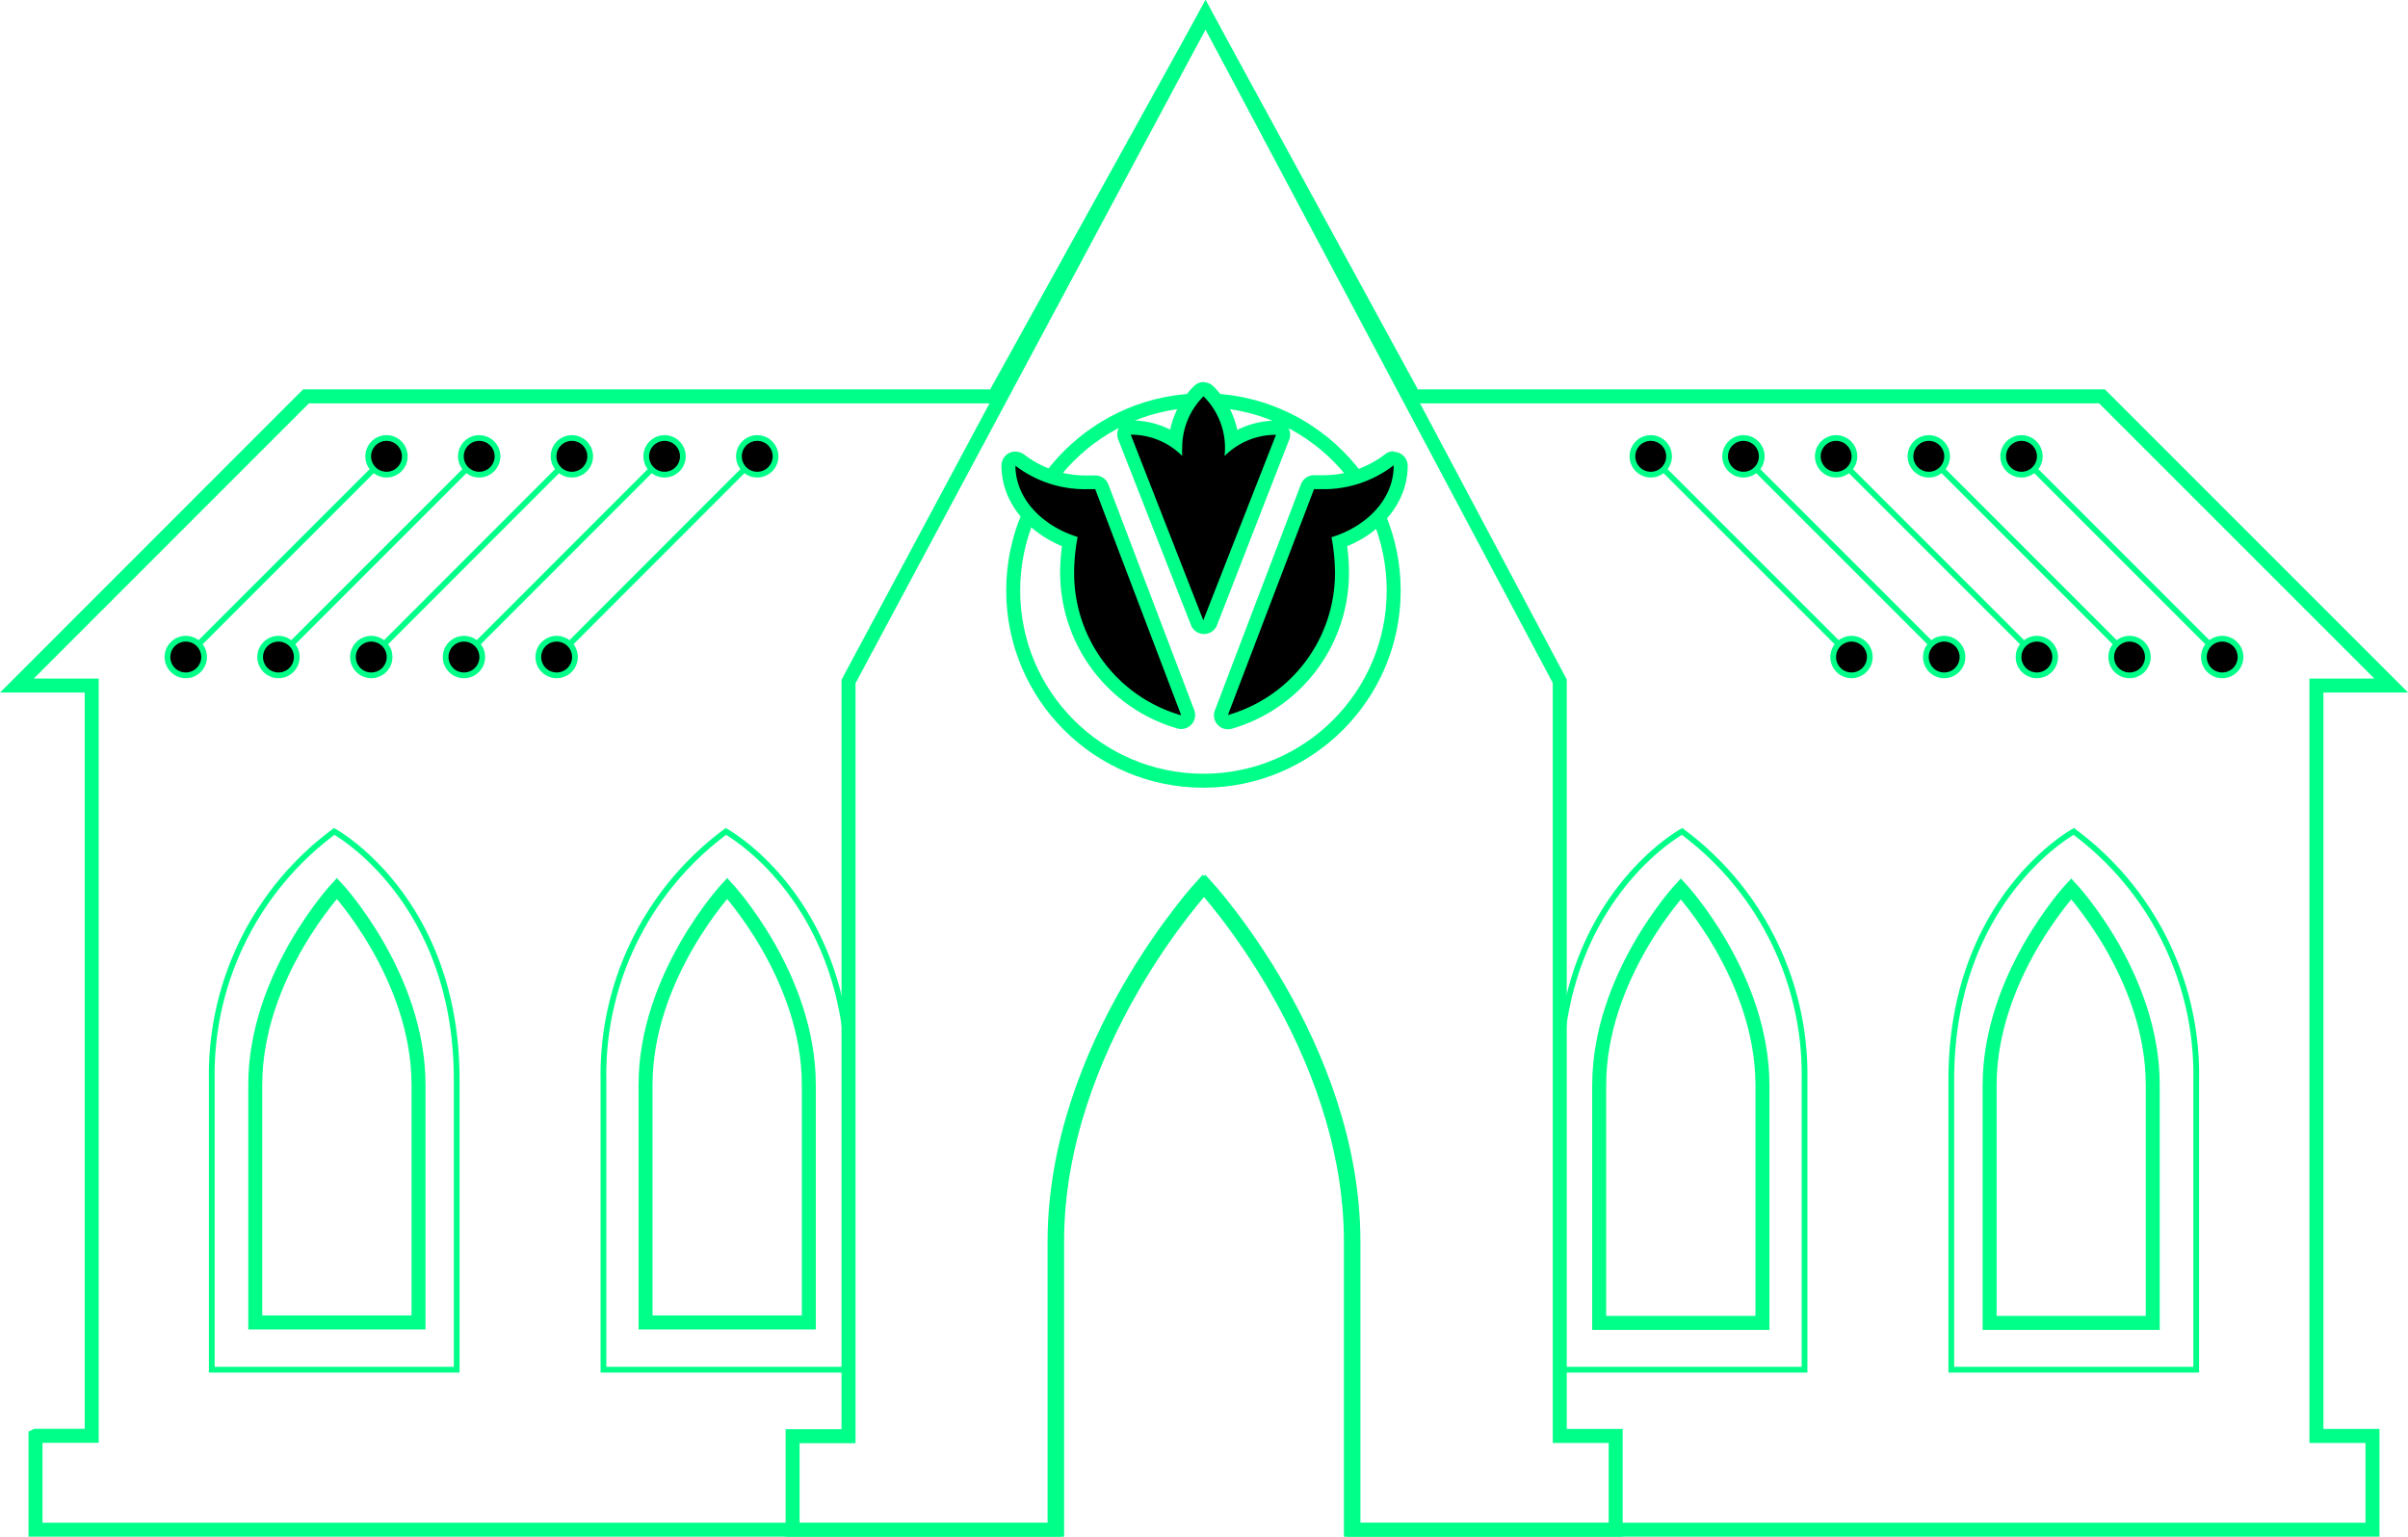 <svg xmlns="http://www.w3.org/2000/svg" viewBox="0 0 172.26 109.95"><defs><style>.cls-1,.cls-3{fill:none;}.cls-1,.cls-2,.cls-3{stroke:#0f8;stroke-miterlimit:10;}.cls-1,.cls-2{stroke-width:0.41px;}.cls-4{fill:#0f8;}</style></defs><title>Ресурс 31</title><g id="Слой_2" data-name="Слой 2"><g id="Layer_1" data-name="Layer 1"><line class="cls-1" x1="144.61" y1="32.65" x2="158.97" y2="47.01"/><circle class="cls-2" cx="144.61" cy="32.65" r="1.31"/><circle class="cls-2" cx="158.97" cy="47.01" r="1.31"/><line class="cls-1" x1="137.98" y1="32.65" x2="152.34" y2="47.01"/><circle class="cls-2" cx="137.98" cy="32.65" r="1.31"/><circle class="cls-2" cx="152.34" cy="47.01" r="1.31"/><line class="cls-1" x1="131.35" y1="32.65" x2="145.71" y2="47.01"/><circle class="cls-2" cx="131.35" cy="32.65" r="1.31"/><circle class="cls-2" cx="145.71" cy="47.01" r="1.31"/><line class="cls-1" x1="124.72" y1="32.65" x2="139.08" y2="47.01"/><circle class="cls-2" cx="124.72" cy="32.65" r="1.31"/><circle class="cls-2" cx="139.08" cy="47.01" r="1.31"/><line class="cls-1" x1="118.09" y1="32.65" x2="132.45" y2="47.01"/><circle class="cls-2" cx="118.09" cy="32.65" r="1.31"/><circle class="cls-2" cx="132.45" cy="47.01" r="1.31"/><line class="cls-1" x1="27.65" y1="32.65" x2="13.29" y2="47.01"/><circle class="cls-2" cx="27.65" cy="32.65" r="1.31"/><circle class="cls-2" cx="13.29" cy="47.01" r="1.31"/><line class="cls-1" x1="34.28" y1="32.65" x2="19.92" y2="47.01"/><circle class="cls-2" cx="34.28" cy="32.65" r="1.31"/><circle class="cls-2" cx="19.92" cy="47.01" r="1.31"/><line class="cls-1" x1="40.91" y1="32.65" x2="26.56" y2="47.01"/><circle class="cls-2" cx="40.91" cy="32.65" r="1.31"/><circle class="cls-2" cx="26.56" cy="47.01" r="1.31"/><line class="cls-1" x1="47.54" y1="32.65" x2="33.19" y2="47.01"/><circle class="cls-2" cx="47.54" cy="32.65" r="1.31"/><circle class="cls-2" cx="33.19" cy="47.01" r="1.31"/><line class="cls-1" x1="54.17" y1="32.65" x2="39.82" y2="47.01"/><circle class="cls-2" cx="54.17" cy="32.65" r="1.31"/><circle class="cls-2" cx="39.82" cy="47.01" r="1.31"/><path class="cls-3" d="M165.71,102.74h0V49.05h5.35L150.37,28.36H101.13L86.24,1.05,60.7,48.76v54h-4v6.71H75.62V88.85c0-14.1,10.6-25.53,10.6-25.53s10.6,11.43,10.6,25.53v20.6h72.9v-6.71ZM154,94.65H142.33v-17c0-7.77,5.84-14.06,5.84-14.06S154,69.85,154,77.62Z"/><path class="cls-3" d="M2.54,102.74v6.71h72.9V88.85c0-14.1,10.6-25.53,10.6-25.53s10.6,11.43,10.6,25.53v20.6h18.94v-6.71h-4v-54L86.24,1.05,71.13,28.36H21.89L1.21,49.05H6.56v53.68h-4ZM18.26,77.62c0-7.77,5.84-14.06,5.84-14.06s5.84,6.3,5.84,14.06v17H18.26Z"/><path class="cls-3" d="M126.08,94.65H114.4v-17c0-7.77,5.84-14.06,5.84-14.06s5.84,6.3,5.84,14.06Z"/><path class="cls-3" d="M46.18,77.62c0-7.77,5.84-14.06,5.84-14.06s5.84,6.3,5.84,14.06v17H46.18Z"/><path class="cls-1" d="M43.17,77.24a21.65,21.65,0,0,1,8.76-17.75s8.76,4.79,8.76,17.75V98H43.17Z"/><path class="cls-1" d="M157.11,77.24a21.65,21.65,0,0,0-8.76-17.75s-8.76,4.79-8.76,17.75V98h17.52Z"/><path class="cls-1" d="M15.15,77.24a21.65,21.65,0,0,1,8.76-17.75s8.76,4.79,8.76,17.75V98H15.15Z"/><path class="cls-1" d="M129.09,77.24a21.65,21.65,0,0,0-8.76-17.75s-8.76,4.79-8.76,17.75V98h17.52Z"/><circle class="cls-3" cx="86.09" cy="42.25" r="13.61"/><path d="M86.09,44.87a.5.5,0,0,1-.47-.32l-5.2-13.27a.5.5,0,0,1,.47-.68,5.66,5.66,0,0,1,3.17,1A5.65,5.65,0,0,1,85.74,28a.5.5,0,0,1,.7,0,5.65,5.65,0,0,1,1.67,3.57,5.65,5.65,0,0,1,3.17-1,.5.5,0,0,1,.47.68l-5.2,13.27A.5.5,0,0,1,86.09,44.87Z"/><path class="cls-4" d="M86.09,28.35a5.19,5.19,0,0,1,1.51,4.28h0a5.18,5.18,0,0,1,3.68-1.52l-5.2,13.27L80.89,31.1a5.18,5.18,0,0,1,3.68,1.52h0a5.27,5.27,0,0,1,0-.59,5.18,5.18,0,0,1,1.55-3.7m5.2,2.75h0m-5.2-3.75a1,1,0,0,0-.7.29,6.16,6.16,0,0,0-1.71,3.12,6.17,6.17,0,0,0-2.79-.66A1,1,0,0,0,80,31.46l5.2,13.27a1,1,0,0,0,1.86,0L92.2,31.52a1,1,0,0,0-.9-1.42h0a6.17,6.17,0,0,0-2.79.66,6.16,6.16,0,0,0-1.71-3.12,1,1,0,0,0-.7-.29Z"/><path d="M84.5,51.68l-.14,0a11.11,11.11,0,0,1-8-10.64,14.14,14.14,0,0,1,.19-2.24c-2.68-1-4.38-3.09-4.38-5.45a.5.5,0,0,1,.82-.39,7.64,7.64,0,0,0,4.83,1.6l.53,0h0a.5.5,0,0,1,.47.32L85,51a.5.5,0,0,1-.47.68Z"/><path class="cls-4" d="M72.65,33.33A8.18,8.18,0,0,0,77.79,35l.56,0L84.5,51.18A10.57,10.57,0,0,1,76.84,41a13.72,13.72,0,0,1,.25-2.58c-2.61-.82-4.45-2.8-4.45-5.11m0-1a1,1,0,0,0-1,1c0,2.46,1.67,4.65,4.33,5.77A14.46,14.46,0,0,0,75.84,41a11.61,11.61,0,0,0,8.38,11.12,1,1,0,0,0,1.21-1.32L79.29,34.66a1,1,0,0,0-.93-.64h-.06l-.5,0a7.24,7.24,0,0,1-4.51-1.48,1,1,0,0,0-.63-.22Z"/><path d="M87.84,51.68a.5.5,0,0,1-.47-.68l6.15-16.16a.5.5,0,0,1,.47-.32h0l.53,0a7.64,7.64,0,0,0,4.83-1.6.5.5,0,0,1,.82.39c0,2.36-1.71,4.46-4.38,5.45A14.14,14.14,0,0,1,96,41a11.11,11.11,0,0,1-8,10.64Z"/><path class="cls-4" d="M99.7,33.33c0,2.32-1.84,4.3-4.45,5.11A13.72,13.72,0,0,1,95.5,41a10.57,10.57,0,0,1-7.66,10.16L94,35l.56,0a8.18,8.18,0,0,0,5.14-1.71m0-1a1,1,0,0,0-.63.22A7.24,7.24,0,0,1,94.56,34l-.5,0H94a1,1,0,0,0-.93.64L86.91,50.82a1,1,0,0,0,1.21,1.32A11.61,11.61,0,0,0,96.5,41a14.18,14.18,0,0,0-.13-1.92C99,38,100.7,35.79,100.7,33.33a1,1,0,0,0-1-1Zm0,2h0Z"/></g></g></svg>
